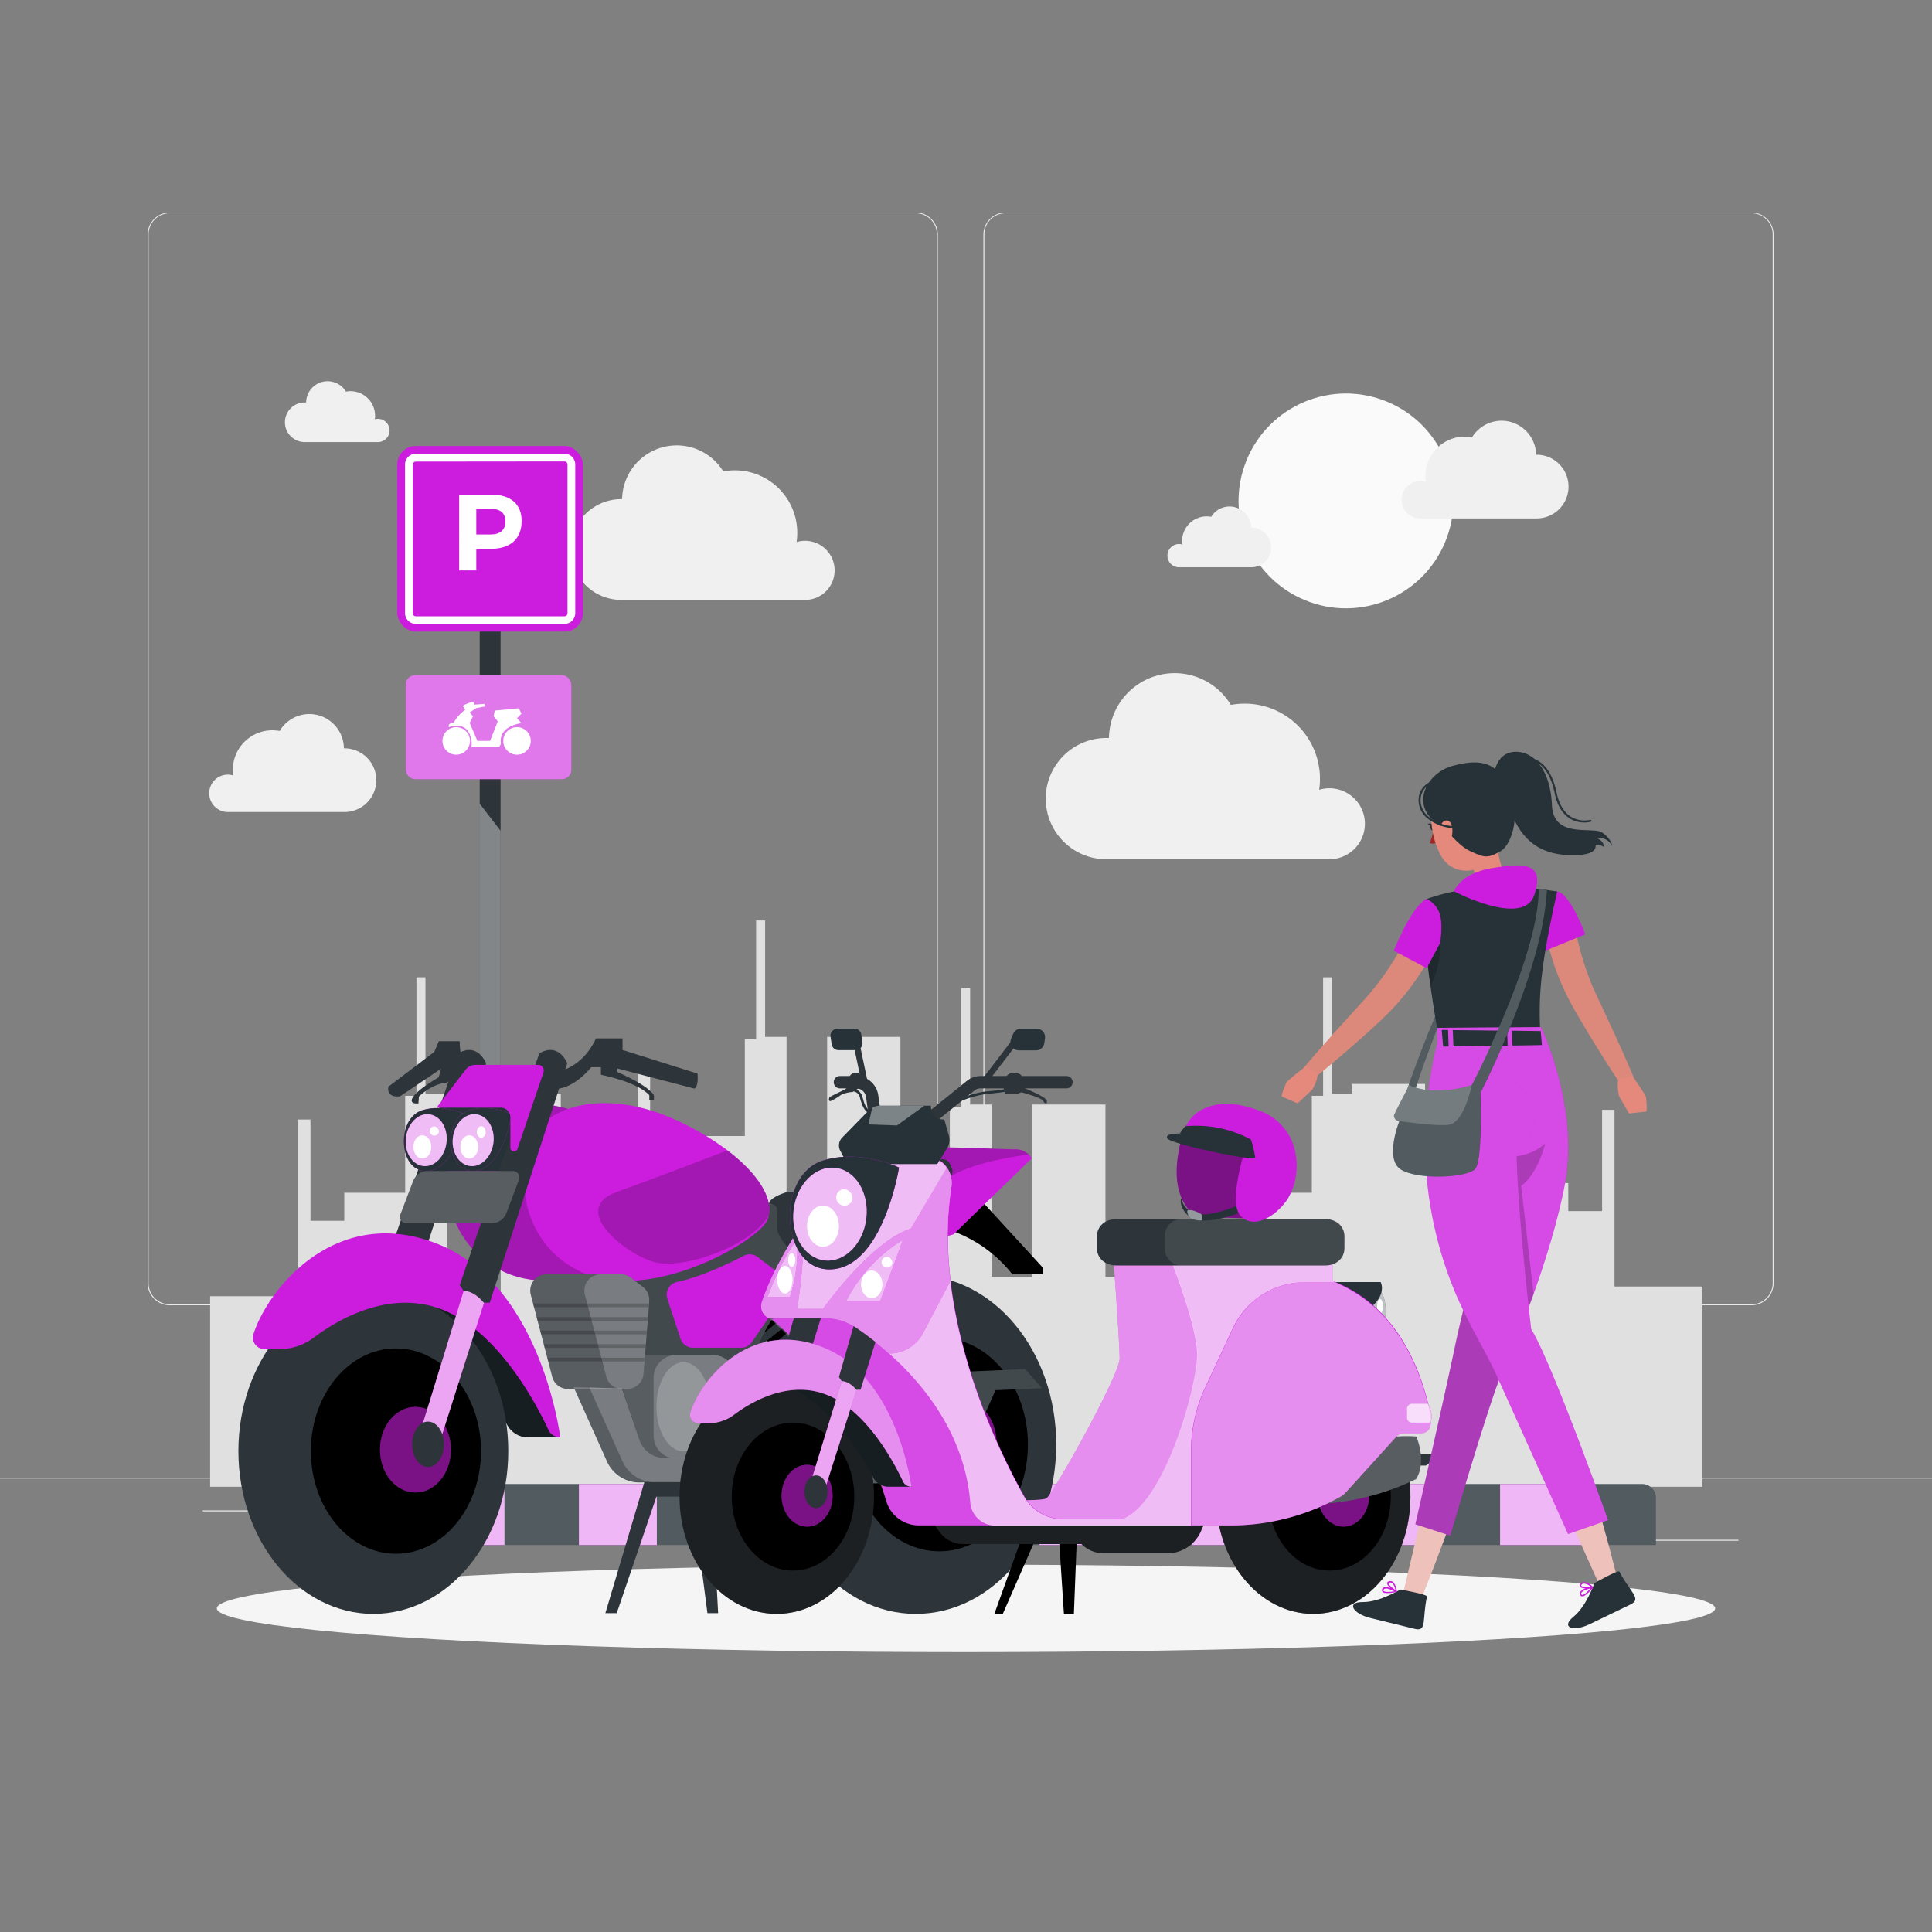 <svg xmlns="http://www.w3.org/2000/svg" viewBox="0 0 500 500"><rect x="0" y="0" width="500" height="500" fill="#808080" stroke="none"/><g id="freepik--background-complete--inject-33"><rect y="382.4" width="500" height="0.25" style="fill:#ebebeb"></rect><rect x="416.78" y="398.49" width="33.12" height="0.25" style="fill:#ebebeb"></rect><rect x="322.53" y="401.21" width="8.69" height="0.25" style="fill:#ebebeb"></rect><rect x="396.59" y="389.21" width="19.19" height="0.25" style="fill:#ebebeb"></rect><rect x="52.46" y="390.89" width="43.19" height="0.25" style="fill:#ebebeb"></rect><rect x="104.56" y="390.89" width="6.33" height="0.25" style="fill:#ebebeb"></rect><rect x="131.47" y="395.11" width="93.68" height="0.25" style="fill:#ebebeb"></rect><path d="M237,337.8H43.91a5.71,5.71,0,0,1-5.7-5.71V60.66A5.71,5.71,0,0,1,43.91,55H237a5.71,5.71,0,0,1,5.71,5.71V332.09A5.71,5.71,0,0,1,237,337.8ZM43.91,55.2a5.46,5.46,0,0,0-5.45,5.46V332.09a5.46,5.46,0,0,0,5.45,5.46H237a5.47,5.47,0,0,0,5.46-5.46V60.66A5.47,5.47,0,0,0,237,55.2Z" style="fill:#ebebeb"></path><path d="M453.31,337.8H260.21a5.72,5.72,0,0,1-5.71-5.71V60.66A5.72,5.72,0,0,1,260.21,55h193.1A5.71,5.71,0,0,1,459,60.66V332.09A5.71,5.71,0,0,1,453.31,337.8ZM260.21,55.2a5.47,5.47,0,0,0-5.46,5.46V332.09a5.47,5.47,0,0,0,5.46,5.46h193.1a5.47,5.47,0,0,0,5.46-5.46V60.66a5.47,5.47,0,0,0-5.46-5.46Z" style="fill:#ebebeb"></path><polygon points="54.38 384.77 54.38 335.46 77.14 335.46 77.14 289.73 80.35 289.73 80.35 315.94 89.1 315.94 89.1 308.69 104.86 308.69 104.86 283.59 107.78 283.59 107.78 252.92 110.11 252.92 110.11 283.04 115.66 283.04 115.66 327.65 126.16 327.65 126.16 283.04 145.13 283.04 145.13 320.77 165.04 320.77 165.04 275.04 168.25 275.04 168.25 301.25 177 301.25 177 294 192.76 294 192.76 268.9 195.68 268.9 195.68 238.22 198.01 238.22 198.01 268.34 203.56 268.34 203.56 312.96 214.06 312.96 214.06 268.34 233.03 268.34 233.03 311.5 245.82 311.5 245.82 286.4 248.74 286.4 248.74 255.73 251.07 255.73 251.07 285.85 256.62 285.85 256.62 330.46 267.12 330.46 267.12 285.85 286.09 285.85 286.09 330.46 295.42 330.46 295.42 335.46 311.78 335.46 311.78 289.73 314.99 289.73 314.99 315.94 323.75 315.94 323.75 308.69 339.5 308.69 339.5 283.59 342.42 283.59 342.42 252.92 344.75 252.92 344.75 283.04 349.84 283.04 349.84 280.52 368.81 280.52 368.81 283.04 379.31 283.04 379.31 280.52 384.86 280.52 384.86 250.41 387.19 250.41 387.19 281.08 390.11 281.08 390.11 306.18 405.87 306.18 405.87 313.43 414.62 313.43 414.62 287.22 417.83 287.22 417.83 332.95 440.59 332.95 440.59 384.77 54.38 384.77" style="fill:#e0e0e0"></polygon><circle cx="348.33" cy="129.64" r="27.79" transform="translate(95.26 401.84) rotate(-67.5)" style="fill:#fafafa"></circle><path d="M362.74,129.33A4.84,4.84,0,0,1,369,124.7,10.21,10.21,0,0,1,379.08,113a10.71,10.71,0,0,1,1.89.17,8.94,8.94,0,0,1,16.57,4.52h.15a8.24,8.24,0,1,1,0,16.48H367.44A4.82,4.82,0,0,1,362.74,129.33Z" style="fill:#f0f0f0"></path><path d="M54.15,205.31a4.8,4.8,0,0,1,6.21-4.62,10.46,10.46,0,0,1-.1-1.49A10.23,10.23,0,0,1,70.49,189a10.6,10.6,0,0,1,1.88.18A8.94,8.94,0,0,1,89,193.67h.15a8.24,8.24,0,1,1,0,16.48H58.84A4.84,4.84,0,0,1,54.15,205.31Z" style="fill:#f0f0f0"></path><path d="M216,147.6a7.65,7.65,0,0,0-9.84-7.32,16.56,16.56,0,0,0,.17-2.35A16.16,16.16,0,0,0,187.18,122,14.14,14.14,0,0,0,161,129.18h-.24a13,13,0,1,0,0,26.07h47.87A7.63,7.63,0,0,0,216,147.6Z" style="fill:#f0f0f0"></path><path d="M353.24,213.21a9.19,9.19,0,0,0-11.84-8.81,18.82,18.82,0,0,0,.21-2.82,19.48,19.48,0,0,0-19.48-19.48,20.11,20.11,0,0,0-3.58.33A17,17,0,0,0,287,191h-.28a15.69,15.69,0,1,0,0,31.37h57.6A9.19,9.19,0,0,0,353.24,213.21Z" style="fill:#f0f0f0"></path><path d="M302.13,143.8a3,3,0,0,1,3.87-2.88,7,7,0,0,1-.07-.92,6.36,6.36,0,0,1,6.36-6.36,6.45,6.45,0,0,1,1.17.11,5.56,5.56,0,0,1,10.31,2.81h.09a5.12,5.12,0,1,1,0,10.24H305.05A3,3,0,0,1,302.13,143.8Z" style="fill:#f0f0f0"></path><path d="M100.82,111.4A3,3,0,0,0,97,108.52a7,7,0,0,0,.07-.92,6.36,6.36,0,0,0-6.36-6.36,6.56,6.56,0,0,0-1.18.11,5.55,5.55,0,0,0-10.3,2.81H79.1a5.13,5.13,0,1,0,0,10.25H97.9A3,3,0,0,0,100.82,111.4Z" style="fill:#f0f0f0"></path></g><g id="freepik--Shadow--inject-33"><ellipse id="freepik--path--inject-33" cx="250" cy="416.24" rx="193.89" ry="11.32" style="fill:#f5f5f5"></ellipse></g><g id="freepik--Sign--inject-33"><rect x="124.15" y="125.99" width="5.4" height="266.91" style="fill:#2e353a"></rect><rect x="102.82" y="115.42" width="48.04" height="48.04" rx="4.78" style="fill:#CC1DDE"></rect><path d="M146.08,161.46H107.61a2.78,2.78,0,0,1-2.78-2.78V120.2a2.78,2.78,0,0,1,2.78-2.78h38.47a2.79,2.79,0,0,1,2.79,2.78v38.48A2.79,2.79,0,0,1,146.08,161.46Zm-38.47-42a.78.78,0,0,0-.78.78v38.48a.78.78,0,0,0,.78.78h38.47a.79.79,0,0,0,.79-.78V120.2a.79.79,0,0,0-.79-.78Z" style="fill:#fff"></path><path d="M127.15,128c5,0,7.85,2.47,7.85,6.81,0,4.57-2.86,7.21-7.85,7.21h-3.89v5.6h-4.43V128Zm-3.89,10.32h3.67c2.47,0,3.87-1.13,3.87-3.37s-1.4-3.28-3.87-3.28h-3.67Z" style="fill:#fff"></path><polygon points="129.54 392.91 124.15 392.91 124.15 208 129.54 215 129.54 392.91" style="fill:#fff;isolation:isolate;opacity:0.4"></polygon><rect x="104.99" y="174.74" width="42.87" height="26.91" rx="2.43" style="fill:#CC1DDE"></rect><rect x="104.99" y="174.74" width="42.87" height="26.91" rx="2.43" style="fill:#fff;isolation:isolate;opacity:0.4"></rect><path d="M121.63,191.75a3.56,3.56,0,1,1-3.55-3.56A3.56,3.56,0,0,1,121.63,191.75Zm12.17-3.56a3.56,3.56,0,1,0,3.56,3.56A3.56,3.56,0,0,0,133.8,188.19Zm-17.64,0s3-1.12,4.65.66A5.61,5.61,0,0,1,122,193.3h7.22l.4-.79c-.7-4.75,5.34-5.35,5.34-5.35l-1.16-1.28,1.16-1.19-.7-1.38-6.23.59-.29,1.48,1.08,1.3-2,5.07h-3.27l-2-4.68.86-1.69-.86-1,1.75-1.13,2.08-.4v-.69l-2.57.2s0-.79-.69-.69a12.37,12.37,0,0,0-2.38,1l.7,1a9.7,9.7,0,0,0-3.07,3.47C115.77,187.07,116.16,188.19,116.16,188.19Z" style="fill:#fff"></path></g><g id="freepik--Street--inject-33"><path d="M428.54,387.84v12H90.23v-12a3.57,3.57,0,0,1,3.54-3.77H425A3.57,3.57,0,0,1,428.54,387.84Z" style="fill:#263238"></path><rect x="109.51" y="384.07" width="21.04" height="15.78" style="fill:#CC1DDE"></rect><rect x="149.83" y="384.07" width="20.16" height="15.78" style="fill:#CC1DDE"></rect><rect x="189.27" y="384.07" width="21.03" height="15.78" style="fill:#CC1DDE"></rect><rect x="229.59" y="384.07" width="20.16" height="15.78" style="fill:#CC1DDE"></rect><rect x="269.03" y="384.07" width="20.16" height="15.78" style="fill:#CC1DDE"></rect><rect x="308.47" y="384.07" width="21.03" height="15.78" style="fill:#CC1DDE"></rect><rect x="348.78" y="384.07" width="20.16" height="15.78" style="fill:#CC1DDE"></rect><rect x="388.22" y="384.07" width="21.03" height="15.78" style="fill:#CC1DDE"></rect><rect x="109.51" y="384.07" width="21.04" height="15.78" style="fill:#fff;opacity:0.6"></rect><rect x="149.83" y="384.07" width="20.16" height="15.78" style="fill:#fff;opacity:0.6"></rect><rect x="189.27" y="384.07" width="21.03" height="15.78" style="fill:#fff;opacity:0.6"></rect><rect x="229.59" y="384.07" width="20.16" height="15.78" style="fill:#fff;opacity:0.6"></rect><rect x="269.03" y="384.07" width="20.16" height="15.78" style="fill:#fff;opacity:0.6"></rect><rect x="308.47" y="384.07" width="21.03" height="15.78" style="fill:#fff;opacity:0.6"></rect><rect x="348.78" y="384.07" width="20.16" height="15.78" style="fill:#fff;opacity:0.6"></rect><rect x="388.22" y="384.07" width="21.03" height="15.78" style="fill:#fff;opacity:0.6"></rect><path d="M428.54,387.84v12H90.23v-12a3.57,3.57,0,0,1,3.54-3.77H425A3.57,3.57,0,0,1,428.54,387.84Z" style="fill:#fff;isolation:isolate;opacity:0.2"></path></g><g id="freepik--vehicle-1--inject-33"><ellipse cx="237.03" cy="373.84" rx="36.32" ry="43.83" style="fill:#2e353a"></ellipse><ellipse cx="243.11" cy="373.84" rx="22.91" ry="27.64"></ellipse><ellipse cx="248.37" cy="373.48" rx="9.54" ry="11.51" style="fill:#CC1DDE"></ellipse><ellipse cx="248.37" cy="373.48" rx="9.54" ry="11.51" style="isolation:isolate;opacity:0.4"></ellipse><polygon points="199.37 331.5 209.39 361.96 204.38 364.12 195.34 337.33 199.37 331.5"></polygon><path d="M203.58,338.07l-7.15,5.75a1,1,0,0,1-1.44-.16h0a1,1,0,0,1,.16-1.44l7.15-5.75a1,1,0,0,1,1.44.16h0A1,1,0,0,1,203.58,338.07Z" style="fill:#2e353a"></path><path d="M204.84,341.87l-7.14,5.74a1,1,0,0,1-1.44-.15h0a1,1,0,0,1,.15-1.44l7.15-5.75a1,1,0,0,1,1.44.16h0A1,1,0,0,1,204.84,341.87Z" style="fill:#2e353a"></path><path d="M206.11,345.66,199,351.41a1,1,0,0,1-1.44-.16h0a1,1,0,0,1,.15-1.44l7.15-5.74a1,1,0,0,1,1.44.15h0A1,1,0,0,1,206.11,345.66Z" style="fill:#2e353a"></path><path d="M207.37,349.46l-7.15,5.75a1,1,0,0,1-1.44-.16h0a1,1,0,0,1,.15-1.44l7.15-5.75a1,1,0,0,1,1.44.16h0A1,1,0,0,1,207.37,349.46Z" style="fill:#2e353a"></path><path d="M208.63,353.26,201.48,359a1,1,0,0,1-1.44-.15h0a1,1,0,0,1,.15-1.44l7.15-5.75a1,1,0,0,1,1.44.16h0A1,1,0,0,1,208.63,353.26Z" style="fill:#2e353a"></path><path d="M209.89,357.06l-7.15,5.74a1,1,0,0,1-1.44-.16h0a1,1,0,0,1,.16-1.44l7.14-5.74a1,1,0,0,1,1.44.15h0A1,1,0,0,1,209.89,357.06Z" style="fill:#2e353a"></path><polygon points="189.94 357.51 265.3 354.33 269.67 359.27 257.62 359.78 250.93 374.96 184.28 377.78 189.94 357.51" style="fill:#2e353a"></polygon><polygon points="199.93 357.09 265.3 354.33 269.67 359.27 257.62 359.78 250.93 374.96 194.28 377.36 199.93 357.09" style="fill:#fff;isolation:isolate;opacity:0.1"></polygon><polygon points="168.04 379.28 156.67 417.48 159.61 417.48 169.89 387.32 179.16 387.32 183.08 417.48 185.85 417.48 183.82 378.97 168.04 379.28" style="fill:#2e353a"></polygon><path d="M110,319.13l-5.72,18L91.38,377.72l-4.89-3L99,334.07l5.77-18.78C106.3,316.35,108.07,317.63,110,319.13Z" style="fill:#CC1DDE"></path><path d="M110,319.13l-5.72,18L91.38,377.72l-4.89-3L99,334.07l5.77-18.78C106.3,316.35,108.07,317.63,110,319.13Z" style="fill:#fff;isolation:isolate;opacity:0.6"></path><path d="M125.82,275.15l-20.09,62h-1.52c-2.81-3.34-5.24-3.08-5.24-3.08l-1-1.48,20.6-60C118.65,272.67,123,269.36,125.82,275.15Z" style="fill:#2e353a"></path><path d="M93.88,373.78c0,3.25-1.84,5.88-4.11,5.88s-4.12-2.63-4.12-5.88,1.85-5.87,4.12-5.87S93.88,370.54,93.88,373.78Z" style="fill:#2e353a"></path><path d="M251.92,308.49l18,19.62v1.69H262a34.52,34.52,0,0,0-26.11-13.22Z"></path><path d="M156.67,324l12.43,47.64,13.19,12.31h0a1.54,1.54,0,0,0,1.53,1.53h9a1.54,1.54,0,0,0,1.54-1.53V359a31,31,0,0,1,7.7-20.43h0a31.16,31.16,0,0,1,10.36-7.7l38.11-17.43-2.77-4.94-63.89,4.15Z" style="fill:#2e353a"></path><path d="M156.67,324l12.43,47.64,13.19,12.31h0a1.54,1.54,0,0,0,1.53,1.53h9a1.54,1.54,0,0,0,1.54-1.53V359a31,31,0,0,1,7.7-20.43h0a31.16,31.16,0,0,1,10.36-7.7l38.11-17.43-2.77-4.94-63.89,4.15Z" style="fill:#fff;isolation:isolate;opacity:0.1"></path><rect x="155.05" y="350.68" width="35.27" height="26.8" rx="5.85" style="fill:#2e353a"></rect><path d="M190.33,356.54v15.09a5.86,5.86,0,0,1-5.86,5.85H160.9a5.85,5.85,0,0,1-5.85-5.85V356.54a5.85,5.85,0,0,1,5.85-5.85h23.57A5.86,5.86,0,0,1,190.33,356.54Z" style="fill:#fff;isolation:isolate;opacity:0.2"></path><path d="M190.33,356.54v15.09a5.86,5.86,0,0,1-5.86,5.85H175a5.85,5.85,0,0,1-5.85-5.85V356.54a5.85,5.85,0,0,1,5.85-5.85h9.52A5.86,5.86,0,0,1,190.33,356.54Z" style="fill:#fff;isolation:isolate;opacity:0.2"></path><path d="M120.75,290.71c4.72-4.74,18-8.88,36,0s25.32,20.11,21.36,25.87-30.26,20.61-47.67,12.59S112.63,298.84,120.75,290.71Z" style="fill:#CC1DDE"></path><path d="M120.75,290.71c4.72-4.74,18-8.88,36,0s25.32,20.11,21.36,25.87-30.26,20.61-47.67,12.59S112.63,298.84,120.75,290.71Z" style="isolation:isolate;opacity:0.2"></path><path d="M199,314.36a5.73,5.73,0,0,1-.92,2.22c-4,5.75-30.26,20.61-47.67,12.59s-17.81-30.34-9.69-38.47c4.72-4.72,18-8.87,36,0a71.16,71.16,0,0,1,11.53,7C196.25,303.76,199.89,310,199,314.36Z" style="fill:#CC1DDE"></path><path d="M110.3,303.06h22.63a4,4,0,0,0,4-4v-8.27c0-2.22-1.34-6.17-3.56-6.17l-19.87,2.15Z" style="fill:#263238"></path><path d="M145,372h-8.27a6.19,6.19,0,0,1-5.47-3.26c-4.33-8.12-16.93-28.91-34.64-34-22.13-6.39,12-10.23,24.33-1.4S145,372,145,372Z" style="fill:#263238"></path><path d="M145,372h-8.27a6.19,6.19,0,0,1-5.47-3.26c-4.33-8.12-16.93-28.91-34.64-34-22.13-6.39,12-10.23,24.33-1.4S145,372,145,372Z" style="isolation:isolate;opacity:0.4"></path><ellipse cx="96.62" cy="375.54" rx="34.92" ry="42.13" style="fill:#2e353a"></ellipse><ellipse cx="102.47" cy="375.54" rx="22.02" ry="26.57"></ellipse><ellipse cx="107.52" cy="375.18" rx="9.17" ry="11.07" style="fill:#CC1DDE"></ellipse><ellipse cx="107.52" cy="375.18" rx="9.17" ry="11.07" style="isolation:isolate;opacity:0.4"></ellipse><path d="M68.41,349.16h3.88a14.84,14.84,0,0,0,8.93-3c6-4.51,18.77-12.08,32-7.69,15.33,5.08,25.74,25.19,28.71,31.56A3.36,3.36,0,0,0,145,372h0s-4.82-39.38-31.77-50.08c-26.14-10.38-43.84,11.46-47.65,23.39A3,3,0,0,0,68.41,349.16Z" style="fill:#CC1DDE"></path><path d="M131,319.13l-5.73,18-12.89,40.57-4.89-3L120,334.07l5.77-18.78C127.3,316.35,129.07,317.63,131,319.13Z" style="fill:#CC1DDE"></path><path d="M131,319.13l-5.73,18-12.89,40.57-4.89-3L120,334.07l5.77-18.78C127.3,316.35,129.07,317.63,131,319.13Z" style="fill:#fff;isolation:isolate;opacity:0.6"></path><path d="M146.82,275.15l-20.08,62h-1.52c-2.82-3.34-5.25-3.08-5.25-3.08l-1-1.48,20.6-60C139.66,272.67,144,269.36,146.82,275.15Z" style="fill:#2e353a"></path><path d="M114.89,373.78c0,3.25-1.85,5.88-4.12,5.88s-4.11-2.63-4.11-5.88,1.84-5.87,4.11-5.87S114.89,370.54,114.89,373.78Z" style="fill:#2e353a"></path><path d="M120.29,288.35S118,303,110.3,303.06c-7.18.1-7.85-13.62-1-15.73C114.84,285.63,120.29,288.35,120.29,288.35Z" style="fill:#CC1DDE"></path><path d="M120.29,288.35S118,303,110.3,303.06c-7.18.1-7.85-13.62-1-15.73C114.84,285.63,120.29,288.35,120.29,288.35Z" style="fill:#263238"></path><path d="M105,295.07c-.17,3.71,2.07,6.72,5,6.72s5.43-3,5.6-6.72-2.06-6.72-5-6.72S105.17,291.36,105,295.07Z" style="fill:#CC1DDE"></path><path d="M105,295.07c-.17,3.71,2.07,6.72,5,6.72s5.43-3,5.6-6.72-2.06-6.72-5-6.72S105.17,291.36,105,295.07Z" style="fill:#fff;isolation:isolate;opacity:0.7"></path><path d="M111.61,296.82c0,1.64-1,3-2.31,3s-2.31-1.33-2.31-3,1-3,2.31-3S111.61,295.18,111.61,296.82Z" style="fill:#fff"></path><path d="M113.56,293a1.19,1.19,0,1,1-1.16-1.49A1.35,1.35,0,0,1,113.56,293Z" style="fill:#fff"></path><path d="M132.43,288.35s-2.32,14.61-10,14.71c-7.19.1-7.86-13.62-1-15.73C127,285.63,132.43,288.35,132.43,288.35Z" style="fill:#CC1DDE"></path><path d="M132.43,288.35s-2.32,14.61-10,14.71c-7.19.1-7.86-13.62-1-15.73C127,285.63,132.43,288.35,132.43,288.35Z" style="fill:#263238"></path><ellipse cx="122.45" cy="295.07" rx="6.74" ry="5.29" transform="translate(-185.13 381.4) rotate(-83.14)" style="fill:#CC1DDE"></ellipse><ellipse cx="122.45" cy="295.07" rx="6.74" ry="5.29" transform="translate(-185.13 381.4) rotate(-83.14)" style="fill:#fff;isolation:isolate;opacity:0.7"></ellipse><path d="M123.75,296.82c0,1.64-1,3-2.31,3s-2.3-1.33-2.3-3,1-3,2.3-3S123.75,295.18,123.75,296.82Z" style="fill:#fff"></path><ellipse cx="124.55" cy="292.96" rx="1.15" ry="1.49" style="fill:#fff"></ellipse><path d="M133,298h0a1,1,0,0,0,.92-.66l6.73-19.8a1.48,1.48,0,0,0-1.4-1.95H123a3.11,3.11,0,0,0-2.48,1.22l-7.55,9.85h16.6a2.52,2.52,0,0,1,2.52,2.52V297A1,1,0,0,0,133,298Z" style="fill:#CC1DDE"></path><path d="M127.38,316.58h-22a1.7,1.7,0,0,1-1.67-2.49l3.25-8.54a4.12,4.12,0,0,1,3.57-2.49h22a1.7,1.7,0,0,1,1.68,2.49L131,314.09A4.15,4.15,0,0,1,127.38,316.58Z" style="fill:#2e353a"></path><path d="M127.38,316.58h-22a1.7,1.7,0,0,1-1.67-2.49l3.25-8.54a4.12,4.12,0,0,1,3.57-2.49h22a1.7,1.7,0,0,1,1.68,2.49L131,314.09A4.15,4.15,0,0,1,127.38,316.58Z" style="fill:#fff;isolation:isolate;opacity:0.2"></path><ellipse cx="176.88" cy="364.08" rx="6.99" ry="11.54" style="fill:#fff;isolation:isolate;opacity:0.2"></ellipse><path d="M172.72,336.14l3.39,10.32a3.41,3.41,0,0,0,3.23,2.33h12.44a3.38,3.38,0,0,0,2.8-1.47l8.62-12.49a3.4,3.4,0,0,0-.73-4.63l-6.38-4.88a3.39,3.39,0,0,0-3.63-.31c-3.48,1.8-11.06,5.49-17.18,6.74A3.39,3.39,0,0,0,172.72,336.14Z" style="fill:#CC1DDE"></path><path d="M148.47,359l8.62,19.2a9.21,9.21,0,0,0,8.65,5.44c7.17-.19,18.13.18,18.13.18a11.11,11.11,0,0,0,2-6.46H172.07a6.91,6.91,0,0,1-6.54-4.67L161,359.33Z" style="fill:#2e353a"></path><path d="M168,336.77l0,.56-.08,1-.21,2.53-.07,1-.21,2.53-.08,1-.2,2.53-.08,1-.2,2.55-.08,1-.25,3.11a4.22,4.22,0,0,1-4.21,3.88H147a4.21,4.21,0,0,1-4.08-3.14l-1-3.85-.26-1-.67-2.55-.25-1-.67-2.53-.26-1-.67-2.53-.25-1-.67-2.53-.26-1-.59-2.25a4.25,4.25,0,0,1,1.84-4.65,4.25,4.25,0,0,1,2.24-.63h19.21a4.18,4.18,0,0,1,2.55.85l3.19,2.42A4.19,4.19,0,0,1,168,336.77Z" style="fill:#2e353a"></path><path d="M168,336.77l0,.56-.08,1-.21,2.53-.07,1-.21,2.53-.08,1-.2,2.53-.08,1-.2,2.55-.08,1-.25,3.11a4.22,4.22,0,0,1-4.21,3.88H147a4.21,4.21,0,0,1-4.08-3.14l-1-3.85-.26-1-.67-2.55-.25-1-.67-2.53-.26-1-.67-2.53-.25-1-.67-2.53-.26-1-.59-2.25a4.25,4.25,0,0,1,1.84-4.65,4.25,4.25,0,0,1,2.24-.63h19.21a4.18,4.18,0,0,1,2.55.85l3.19,2.42A4.19,4.19,0,0,1,168,336.77Z" style="fill:#fff;isolation:isolate;opacity:0.2"></path><path d="M168,336.77l0,.56-.08,1-.21,2.53-.07,1-.21,2.53-.08,1-.2,2.53-.08,1-.2,2.55-.08,1-.25,3.11a4.22,4.22,0,0,1-4.21,3.88H161a4.21,4.21,0,0,1-4.08-3.14l-1-3.85-.26-1-.67-2.55-.25-1-.67-2.53-.26-1-.67-2.53-.25-1-.67-2.53-.26-1-.59-2.25a4.25,4.25,0,0,1,1.84-4.65,4.25,4.25,0,0,1,2.24-.63h5.21a4.18,4.18,0,0,1,2.55.85l3.19,2.42A4.19,4.19,0,0,1,168,336.77Z" style="fill:#fff;isolation:isolate;opacity:0.2"></path><polygon points="167.98 337.33 167.9 338.31 138.18 338.31 137.92 337.33 167.98 337.33" style="isolation:isolate;opacity:0.2"></polygon><polygon points="167.69 340.85 167.62 341.81 139.1 341.81 138.85 340.85 167.69 340.85" style="isolation:isolate;opacity:0.2"></polygon><polygon points="167.41 344.36 167.33 345.32 140.03 345.32 139.77 344.36 167.41 344.36" style="isolation:isolate;opacity:0.2"></polygon><polygon points="167.13 347.87 167.05 348.83 140.95 348.83 140.7 347.87 167.13 347.87" style="isolation:isolate;opacity:0.2"></polygon><polygon points="166.85 351.38 166.77 352.35 141.88 352.35 141.62 351.38 166.85 351.38" style="isolation:isolate;opacity:0.2"></polygon><path d="M185.85,377.33a11.24,11.24,0,0,1-1.9,6.34.68.68,0,0,1-.08.11s-5.44-.18-11.16-.22h-4.09c-1,0-2,0-2.89,0a9.18,9.18,0,0,1-8.64-5.43L148.46,359l4,.11,8.46.25,4.56,13.33a6.92,6.92,0,0,0,6.53,4.67Z" style="fill:#fff;isolation:isolate;opacity:0.2"></path><path d="M185.85,377.33a11.24,11.24,0,0,1-1.9,6.34c-3-.07-7.36-.15-11.24-.11h-.78l-2.2,0a10.22,10.22,0,0,1-1.11,0,9.23,9.23,0,0,1-7.53-5.4l-8.58-19.08,8.46.25,4.56,13.33a6.92,6.92,0,0,0,6.53,4.67Z" style="fill:#fff;isolation:isolate;opacity:0.2"></path><path d="M199,311.66l.71,0a1.42,1.42,0,0,1,1.39,1.44c0,1.38,0,3.45,0,4.66,0,2.68,4.93,7.74,5.91,8s47.08-14.28,47.08-14.28.79-9.93-3.56-11.93-28.4.13-30.46,2.2-9,6.7-16.27,6.7C203.8,308.49,199,309.77,199,311.66Z" style="fill:#2e353a"></path><path d="M267,299.8l-20.22,19.64-24,7.14-.73-5.07,23.63-16.74a2,2,0,0,0,.67-2.39l-.45-1.05a2.19,2.19,0,0,0-2-1.34H225.65s3.91-1.35,7.27-2.55,26.31,0,29.67,0a5.05,5.05,0,0,1,3.64,1.34A3.67,3.67,0,0,1,267,299.8Z" style="fill:#CC1DDE"></path><path d="M141.62,277.83s8.3.2,12.62-9.1h6.87v3l19.4,6.11s.39,3.24-.79,3.89l-21.17-5.54H153s-4.15,5.35-9,5.6S141.62,277.83,141.62,277.83Z" style="fill:#2e353a"></path><path d="M155.52,273.67v4.49s9.21,1.71,12.52,5.27v1.19h1.19v-1.19s-.95-2.28-9.62-6.06v-3.7Z" style="fill:#2e353a"></path><path d="M120.48,276.79a19,19,0,0,1-1.52-7.34h-5.4l-1.16,2.77-11.87,9s-.82,2.9,3,2.51l10.56-7.11-.55,2.18s-5.11,2.89-6.57,5,1.32,1.76,1.32,1.76l.13-1.79s3.53-3.45,7.17-3.51Z" style="fill:#2e353a"></path><path d="M199,314.36c-3.84,7.65-22,14.48-29.8,12.22s-21.76-13.75-9.62-18.08c9.7-3.49,23.51-8.8,28.67-10.78C196.25,303.76,199.89,310,199,314.36Z" style="isolation:isolate;opacity:0.2"></path><path d="M246.31,302.38l-.45-1.05a2.19,2.19,0,0,0-2-1.34H225.65s3.91-1.35,7.27-2.55,26.31,0,29.67,0a5.05,5.05,0,0,1,3.64,1.34s-14.6,1.74-20.59,6A2,2,0,0,0,246.31,302.38Z" style="isolation:isolate;opacity:0.2"></path><path d="M194.36,377.06l18.39-1.58s10.38-3.68,12.9-3.7,27.25-1.12,27.25-1.12,3.57,2.4,4.36,4.82-3.15,7.51-3.15,7.51-39.29,1.29-40.92,1.26a10.2,10.2,0,0,1-3.8-1.26l-15-1.05Z" style="fill:#2e353a"></path><path d="M194.36,377.06l18.39-1.58s10.38-3.68,12.9-3.7,27.25-1.12,27.25-1.12,3.57,2.4,4.36,4.82-3.15,7.51-3.15,7.51-39.29,1.29-40.92,1.26a10.2,10.2,0,0,1-3.8-1.26l-15-1.05Z" style="fill:#fff;isolation:isolate;opacity:0.2"></path></g><g id="freepik--vehicle-2--inject-33"><polygon points="257.34 417.67 264.63 397.39 278.71 397.39 277.92 417.67 275.34 417.67 274.16 399.56 267.45 399.56 259.52 417.67 257.34 417.67"></polygon><path d="M314.71,387.26l-3.91,9a9.52,9.52,0,0,1-8.73,5.73H285.68a8.21,8.21,0,0,1-5.8-2.4H249.26a7.48,7.48,0,0,1-6.06-3.11l-4-5.62Z" style="fill:#2e353a"></path><path d="M314.71,387.26l-3.91,9a9.52,9.52,0,0,1-8.73,5.73H285.68a8.21,8.21,0,0,1-5.8-2.4H249.26a7.48,7.48,0,0,1-6.06-3.11l-4-5.62Z" style="isolation:isolate;opacity:0.4"></path><path d="M243.22,289.1a.31.31,0,0,1-.13,0,.33.33,0,0,1-.18-.43c1.25-3.08,7.84-5.79,13-6.29a33.76,33.76,0,0,0,4.8-.63.31.31,0,0,1,.28-.05.34.34,0,0,1,.23.42c-.07.24-.13.42-5.24.93-4.93.48-11.3,3.1-12.42,5.87A.35.35,0,0,1,243.22,289.1Z" style="fill:#263238"></path><path d="M225.91,288.7a.27.27,0,0,1-.14,0c-2.21-1.07-2.62-2.52-3.19-4.52l-.07-.28c-.51-1.79-2.6-1.54-2.68-1.53a.33.33,0,0,1-.38-.29.34.34,0,0,1,.29-.38,3,3,0,0,1,3.41,2l.08.28c.53,1.9.89,3.16,2.83,4.1a.34.34,0,0,1,.16.45A.34.34,0,0,1,225.91,288.7Z" style="fill:#263238"></path><path d="M369,379.28h-1.89v-2.9h3.78A3.47,3.47,0,0,1,369,379.28Z" style="fill:#2e353a"></path><ellipse cx="339.87" cy="387.32" rx="25.15" ry="30.35" style="fill:#2e353a"></ellipse><ellipse cx="339.87" cy="387.32" rx="25.15" ry="30.35" style="isolation:isolate;opacity:0.4"></ellipse><ellipse cx="344.08" cy="387.32" rx="15.86" ry="19.14"></ellipse><path d="M347.72,379.09c3.65,0,6.61,3.57,6.61,8s-3,8-6.61,8-6.61-3.57-6.61-8S344.07,379.09,347.72,379.09Z" style="fill:#CC1DDE"></path><path d="M347.72,379.09c3.65,0,6.61,3.57,6.61,8s-3,8-6.61,8-6.61-3.57-6.61-8S344.07,379.09,347.72,379.09Z" style="isolation:isolate;opacity:0.4"></path><path d="M366.51,371.77s2.84,6.15,0,11a64.84,64.84,0,0,1-27.21,6.54C324.45,389.33,343.76,370.34,366.51,371.77Z" style="fill:#2e353a"></path><path d="M366.51,371.77s2.84,6.15,0,11a64.84,64.84,0,0,1-27.21,6.54C324.45,389.33,343.76,370.34,366.51,371.77Z" style="fill:#fff;isolation:isolate;opacity:0.2"></path><path d="M356.2,333.3s2.43.75,2.43,6.21c0,3.32-3.37,6.66-3.37,6.66S349.85,333.12,356.2,333.3Z" style="fill:#263238"></path><path d="M356.2,333.3s2.43.75,2.43,6.21c0,3.32-3.37,6.66-3.37,6.66S349.85,333.12,356.2,333.3Z" style="fill:#fff;isolation:isolate;opacity:0.7"></path><path d="M345.3,331.8h12s1.86,3.19-3,6.92S345.3,331.8,345.3,331.8Z" style="fill:#263238"></path><path d="M357.88,338.09c0,1.07-.33,1.94-.75,1.94s-.74-.87-.74-1.94.33-1.93.74-1.93S357.88,337,357.88,338.09Z" style="fill:#fff"></path><path d="M289.77,351.57c0,4.31-17.21,35-18.93,36.19s-24.18-.14-24.18-.14l1.68,6.36H310l25.61-49.75-16.94-24.44-30.88.85S289.77,347.26,289.77,351.57Z" style="fill:#CC1DDE"></path><path d="M289.77,351.57c0,4.31-17.21,35-18.93,36.19s-24.18-.14-24.18-.14l1.68,6.36H310l25.61-49.75-16.94-24.44-30.88.85S289.77,347.26,289.77,351.57Z" style="fill:#fff;isolation:isolate;opacity:0.5"></path><path d="M199.73,341.48s20.06,15.38,29.66,47a8.77,8.77,0,0,0,8.39,6.28h29.67l-34.44-56-18.17-7.56Z" style="fill:#CC1DDE"></path><path d="M197.35,339.71s22.19,17,32,48.83a8.78,8.78,0,0,0,8.38,6.24h29.69l-34.44-56-18.17-7.56Z" style="fill:#fff;isolation:isolate;opacity:0.2"></path><path d="M370.23,368.8a2.41,2.41,0,0,1-2.43,2.13h-4.36a2.83,2.83,0,0,0-2.11.94l-13.05,14.39a5.72,5.72,0,0,1-1.36,1.09,58,58,0,0,1-28.38,7.43h-61a6.49,6.49,0,0,1-6.4-6c-1.48-17.62-12.09-30.57-21-38.51a83.35,83.35,0,0,0-9-7,13.42,13.42,0,0,0-7.5-2.19h-14c-1.77,0-3-2.26-2.48-3.94,2.31-7,6.6-14.57,10.88-21.05a182.15,182.15,0,0,1,12.46-16.66h19.63a6.08,6.08,0,0,1,5,2.76,6.79,6.79,0,0,1,1.17,4.93,89.4,89.4,0,0,0-.26,24.39c2.81,23.94,13.46,45.71,19,55.62a11.51,11.51,0,0,0,9.83,6h15.26c11.15-3.2,19.77-34.42,19.77-42.57,0-8.62-8.77-29.52-8.77-29.52h43.7v10.39c.8.09.4.2.66.32,16.74,6.72,22.58,23.89,24.66,33.88A10.29,10.29,0,0,1,370.23,368.8Z" style="fill:#CC1DDE"></path><path d="M345.41,331.8c-.26-.12.14-.23-.66-.32V321.09h-43.7s8.77,20.9,8.77,29.52c0,8.15-8.62,39.36-19.77,42.56H274.79a11.5,11.5,0,0,1-9.83-6c-5.56-9.91-16.21-31.68-19-55.63a88.94,88.94,0,0,1,.26-24.38,6.84,6.84,0,0,0-1.17-4.93,6.1,6.1,0,0,0-5-2.76H220.42A182.15,182.15,0,0,0,208,316.13c-4.28,6.48-8.57,14-10.88,21.05-.55,1.68.71,3.94,2.48,3.94h14a13.37,13.37,0,0,1,7.5,2.19,83.06,83.06,0,0,1,9,7c8.93,7.94,19.55,20.9,21,38.51a6.5,6.5,0,0,0,6.4,6h50.74V375.46a38.52,38.52,0,0,1,3.63-16.32l7.22-15.46a20.51,20.51,0,0,1,18.6-11.83h6.76l.78-.05C347,332.47,347.05,332.46,345.41,331.8Z" style="fill:#fff;isolation:isolate;opacity:0.7"></path><path d="M231,293h5.59a6.47,6.47,0,0,0,4.05-1.43l11.53-9.33a2.53,2.53,0,0,1,1.61-.57H276a1.6,1.6,0,1,0,0-3.2H253.82a5.76,5.76,0,0,0-3.63,1.28l-11.53,9.33a3.25,3.25,0,0,1-2,.72H231a3.25,3.25,0,0,1-3.2-2.78l-.51-3.6a5.79,5.79,0,0,0-5.71-4.95h-4.21a1.6,1.6,0,0,0,0,3.2h4.21a2.58,2.58,0,0,1,2.54,2.2l.51,3.6A6.47,6.47,0,0,0,231,293Z" style="fill:#2e353a"></path><path d="M245.05,297.27l-2.5,4H219.29l-1.82-3.44a2.91,2.91,0,0,1,.49-3.43l6.91-7.07a3.84,3.84,0,0,1,.88-.68,3.48,3.48,0,0,1,.52-.24,3.84,3.84,0,0,1,1.38-.26h13.26s-.07,3.79,3.47,3.55l1.16,4.1A4.31,4.31,0,0,1,245.05,297.27Z" style="fill:#263238"></path><path d="M232.15,291.26l-7.41-.26,1-4.33a3.48,3.48,0,0,1,.52-.24,3.84,3.84,0,0,1,1.38-.26h11.56Z" style="fill:#fff;isolation:isolate;opacity:0.4"></path><path d="M283.88,320v3c0,2.73,2.24,4.5,5,4.5H343c2.74,0,4.94-1.77,4.94-4.5v-3c0-2.73-2.2-4.5-4.94-4.5H288.85C286.12,315.49,283.88,317.26,283.88,320Z" style="fill:#2e353a"></path><path d="M301.5,320v3a4.3,4.3,0,0,0,4.61,4.5H343c2.74,0,4.94-1.77,4.94-4.5v-3c0-2.73-2.2-4.5-4.94-4.5h-36.9A4.3,4.3,0,0,0,301.5,320Z" style="fill:#fff;isolation:isolate;opacity:0.1"></path><rect x="252.24" y="272.98" width="14.28" height="1.6" transform="translate(-115.66 313.51) rotate(-52.59)" style="fill:#2e353a"></rect><path d="M268.3,266.23h-4.08a2.16,2.16,0,0,0-2,1.32l-.55,1.27a2.17,2.17,0,0,0,2,3h4.45a2.16,2.16,0,0,0,2.14-1.86l.19-1.27A2.18,2.18,0,0,0,268.3,266.23Z" style="fill:#263238"></path><rect x="221.81" y="269.46" width="1.6" height="10.37" transform="translate(-51.81 51.75) rotate(-11.89)" style="fill:#2e353a"></rect><path d="M216.75,266.23h4.4a1.8,1.8,0,0,1,1.77,1.54l.29,2a1.79,1.79,0,0,1-1.77,2H217a1.79,1.79,0,0,1-1.77-1.53l-.29-2A1.8,1.8,0,0,1,216.75,266.23Z" style="fill:#263238"></path><path d="M245.6,312a89.15,89.15,0,0,0-.16,14.24c.12,1.8.29,3.57.5,5.34L238.89,345a9.86,9.86,0,0,1-8.75,5.3h0l-.09,0a13.41,13.41,0,0,0-1.07-1,81.9,81.9,0,0,0-7.68-5.84,13.79,13.79,0,0,0-7.71-2.33h-14c-1.77,0-3-2.26-2.48-3.94,2.31-7,6.6-14.57,10.88-21.05a126,126,0,0,1-1.71,22.59H213s12.3-17.43,22.76-20.79l9.28-15.7a6.79,6.79,0,0,1,1.17,4.93C246,308.76,245.75,310.36,245.6,312Z" style="fill:#CC1DDE;isolation:isolate"></path><path d="M245.6,312a89.15,89.15,0,0,0-.16,14.24c.12,1.8.29,3.57.5,5.34L238.89,345a9.86,9.86,0,0,1-8.75,5.3h0l-.09,0a13.41,13.41,0,0,0-1.07-1,81.9,81.9,0,0,0-7.68-5.84,13.79,13.79,0,0,0-7.71-2.33h-14c-1.77,0-3-2.26-2.48-3.94,2.31-7,6.6-14.57,10.88-21.05a126,126,0,0,1-1.71,22.59H213s12.3-17.43,22.76-20.79l9.28-15.7a6.79,6.79,0,0,1,1.17,4.93C246,308.76,245.75,310.36,245.6,312Z" style="fill:#fff;isolation:isolate;opacity:0.5"></path><path d="M206.25,320.94a38.64,38.64,0,0,1-1.82,14.72h-5.78S202.4,325.45,206.25,320.94Z" style="fill:#CC1DDE"></path><path d="M206.25,320.94a38.64,38.64,0,0,1-1.82,14.72h-5.78S202.4,325.45,206.25,320.94Z" style="fill:#fff;isolation:isolate;opacity:0.7"></path><path d="M233.59,320.94c.19-.11-5.81,15.79-5.81,15.79H219A39.65,39.65,0,0,1,233.59,320.94Z" style="fill:#CC1DDE"></path><path d="M233.59,320.94c.19-.11-5.81,15.79-5.81,15.79H219A39.65,39.65,0,0,1,233.59,320.94Z" style="fill:#fff;isolation:isolate;opacity:0.7"></path><path d="M228.37,332.38c0,2-1.24,3.57-2.77,3.57s-2.77-1.59-2.77-3.57,1.24-3.57,2.77-3.57S228.37,330.41,228.37,332.38Z" style="fill:#fff"></path><path d="M205.1,331.19c0,2-.87,3.57-1.95,3.57s-2-1.6-2-3.57.87-3.57,2-3.57S205.1,329.22,205.1,331.19Z" style="fill:#fff"></path><path d="M230.92,327a1.4,1.4,0,1,1-1.35-1.75A1.58,1.58,0,0,1,230.92,327Z" style="fill:#fff"></path><path d="M205.83,326.09c0,1-.42,1.75-.93,1.75s-.93-.78-.93-1.75.41-1.74.93-1.74S205.83,325.13,205.83,326.09Z" style="fill:#fff"></path><path d="M232.67,302.17s-4.16,26.16-17.89,26.35c-12.86.17-14.06-24.4-1.79-28.18C222.91,297.29,232.67,302.17,232.67,302.17Z" style="fill:#CC1DDE"></path><path d="M232.67,302.17s-4.16,26.16-17.89,26.35c-12.86.17-14.06-24.4-1.79-28.18C222.91,297.29,232.67,302.17,232.67,302.17Z" style="fill:#263238"></path><ellipse cx="214.78" cy="314.2" rx="12.06" ry="9.47" transform="translate(-122.81 489.93) rotate(-83.14)" style="fill:#CC1DDE"></ellipse><ellipse cx="214.78" cy="314.2" rx="12.06" ry="9.47" transform="translate(-122.81 489.93) rotate(-83.14)" style="fill:#fff;isolation:isolate;opacity:0.7"></ellipse><path d="M217.12,317.34c0,2.94-1.85,5.32-4.13,5.32s-4.13-2.38-4.13-5.32S210.71,312,213,312,217.12,314.4,217.12,317.34Z" style="fill:#fff"></path><path d="M220.61,310.42a2.13,2.13,0,1,1-2.06-2.66A2.42,2.42,0,0,1,220.61,310.42Z" style="fill:#fff"></path><path d="M369.52,363.29h-4.09a1.3,1.3,0,0,0-1.29,1.3v2.29a1.3,1.3,0,0,0,1.29,1.3h4.85A6.17,6.17,0,0,0,369.52,363.29Z" style="fill:#CC1DDE"></path><path d="M369.52,363.29h-4.09a1.3,1.3,0,0,0-1.29,1.3v2.29a1.3,1.3,0,0,0,1.29,1.3h4.85A6.17,6.17,0,0,0,369.52,363.29Z" style="fill:#fff;isolation:isolate;opacity:0.7"></path><path d="M264.36,278.44s-.13-.79-2.19-.79-2.78,3-2.78,3l.82,2.52H263l1.35-.48s5.1,1.32,5.56,2.16,1.2,1,1,0-5.73-3.24-5.73-3.24Z" style="fill:#2e353a"></path><path d="M223.23,278.67a1.78,1.78,0,0,0-1.61-1,1.69,1.69,0,0,0-1.93,1.6,9.61,9.61,0,0,0,0,1.86l-1.14.89s-3.48,1.64-3.77,1.87-.43,1.16.18,1.07a14.46,14.46,0,0,0,2.67-1.59,8,8,0,0,1,3-.76l2.11-1.29Z" style="fill:#2e353a"></path><polygon points="206.67 341.58 192.81 386.71 196.33 388.89 210.24 345.09 206.67 341.58" style="fill:#CC1DDE"></polygon><polygon points="206.67 341.58 192.81 386.71 196.33 388.89 210.24 345.09 206.67 341.58" style="fill:#fff;isolation:isolate;opacity:0.6"></polygon><path d="M212.44,341.12l-5.78,18.55h-1.09c-2-2.41-3.78-2.22-3.78-2.22l-.72-1.06,4.38-15.27Z" style="fill:#2e353a"></path><path d="M198.13,386.06c0,2.33-1.33,4.23-3,4.23s-3-1.9-3-4.23,1.33-4.23,3-4.23S198.13,383.72,198.13,386.06Z" style="fill:#2e353a"></path><ellipse cx="201.02" cy="387.32" rx="25.15" ry="30.35" style="fill:#2e353a"></ellipse><ellipse cx="201.02" cy="387.32" rx="25.15" ry="30.35" style="isolation:isolate;opacity:0.4"></ellipse><path d="M235.87,384.75h-6A4.48,4.48,0,0,1,226,382.4c-3.12-5.84-12.19-20.82-24.95-24.51-15.94-4.61,8.67-7.37,17.53-1S235.87,384.75,235.87,384.75Z" style="fill:#263238"></path><path d="M235.87,384.75h-6A4.48,4.48,0,0,1,226,382.4c-3.12-5.84-12.19-20.82-24.95-24.51-15.94-4.61,8.67-7.37,17.53-1S235.87,384.75,235.87,384.75Z" style="isolation:isolate;opacity:0.4"></path><ellipse cx="205.23" cy="387.32" rx="15.86" ry="19.14"></ellipse><path d="M208.88,379.09c3.65,0,6.6,3.57,6.6,8s-2.95,8-6.6,8-6.61-3.57-6.61-8S205.23,379.09,208.88,379.09Z" style="fill:#CC1DDE"></path><path d="M208.88,379.09c3.65,0,6.6,3.57,6.6,8s-2.95,8-6.6,8-6.61-3.57-6.61-8S205.23,379.09,208.88,379.09Z" style="isolation:isolate;opacity:0.4"></path><path d="M180.7,368.32h2.8a10.75,10.75,0,0,0,6.43-2.16c4.34-3.25,13.52-8.7,23.06-5.54,11,3.66,18.54,18.14,20.68,22.73a2.41,2.41,0,0,0,2.2,1.4h0S232.4,356.39,213,348.68c-18.83-7.48-31.58,8.26-34.33,16.85A2.14,2.14,0,0,0,180.7,368.32Z" style="fill:#CC1DDE"></path><path d="M180.7,368.32h2.8a10.75,10.75,0,0,0,6.43-2.16c4.34-3.25,13.52-8.7,23.06-5.54,11,3.66,18.54,18.14,20.68,22.73a2.41,2.41,0,0,0,2.2,1.4h0S232.4,356.39,213,348.68c-18.83-7.48-31.58,8.26-34.33,16.85A2.14,2.14,0,0,0,180.7,368.32Z" style="fill:#fff;isolation:isolate;opacity:0.5"></path><path d="M225.78,346.69l-4.12,13-9.28,29.22-3.53-2.18,9-29.26L222,343.92C223.12,344.69,224.39,345.61,225.78,346.69Z" style="fill:#CC1DDE"></path><path d="M225.78,346.69l-4.12,13-9.28,29.22-3.53-2.18,9-29.26L222,343.92C223.12,344.69,224.39,345.61,225.78,346.69Z" style="fill:#fff;isolation:isolate;opacity:0.6"></path><path d="M226.57,347.3l-3.86,12.37h-1.09c-2-2.41-3.78-2.22-3.78-2.22l-.72-1.06,3.78-13.19a.93.93,0,0,1,.19.11l.91.61c1.12.77,2.39,1.69,3.78,2.77Z" style="fill:#2e353a"></path><path d="M214.18,386.06c0,2.33-1.33,4.23-3,4.23s-3-1.9-3-4.23,1.33-4.23,3-4.23S214.18,383.72,214.18,386.06Z" style="fill:#2e353a"></path><path d="M370.23,368.8a2.41,2.41,0,0,1-2.43,2.13h-4.36a2.83,2.83,0,0,0-2.11.94l-13.05,14.39a5.72,5.72,0,0,1-1.36,1.09,58,58,0,0,1-28.38,7.43H308.32V375.47a38.52,38.52,0,0,1,3.62-16.33l7.22-15.45a20.51,20.51,0,0,1,18.6-11.84h6.76l.78-.05a35.87,35.87,0,0,1,15.92,12.75c.4.54.78,1.1,1.15,1.66a48.12,48.12,0,0,1,3.18,5.75,51.52,51.52,0,0,1,2.06,5,63,63,0,0,1,2.46,8.71A10.29,10.29,0,0,1,370.23,368.8Z" style="fill:#fff;isolation:isolate;opacity:0.5"></path><path d="M306.8,291.59a4.19,4.19,0,0,0-.55,1.17c-.15.53-.29,1.07-.43,1.61-1.21,4.78-2.05,10.3-.28,15.05.74,2,2.48,4.85,4.67,5.5,1.63.49,4,.13,5.73.18l6.1.18a2.74,2.74,0,0,0,1.18-.14,2.69,2.69,0,0,0,.95-.89,54.34,54.34,0,0,0,3.08-4.56,15.34,15.34,0,0,0,2.22-5.26,12.46,12.46,0,0,0-1.05-6.79,12.69,12.69,0,0,0-5.84-6.77,14.41,14.41,0,0,0-2.31-.82C317,289.14,309.22,288.15,306.8,291.59Z" style="fill:#CC1DDE"></path><path d="M306.8,291.59a4.19,4.19,0,0,0-.55,1.17c-.15.53-.29,1.07-.43,1.61-1.21,4.78-2.05,10.3-.28,15.05.74,2,2.48,4.85,4.67,5.5,1.63.49,4,.13,5.73.18l6.1.18a2.74,2.74,0,0,0,1.18-.14,2.69,2.69,0,0,0,.95-.89,54.34,54.34,0,0,0,3.08-4.56,15.34,15.34,0,0,0,2.22-5.26,12.46,12.46,0,0,0-1.05-6.79,12.69,12.69,0,0,0-5.84-6.77,14.41,14.41,0,0,0-2.31-.82C317,289.14,309.22,288.15,306.8,291.59Z" style="isolation:isolate;opacity:0.4"></path><path d="M326.24,289.74s-9.64-3.75-17.35.75,10.84,8,10.84,8l-4.11-3.26s5.4,3.08,8.12,2.86Z" style="fill:#263238"></path><path d="M305.72,310.1a5.1,5.1,0,0,0,3.78,4c4.43,1,11.62-2.52,11.62-2.52l.38,2s-7.1,3.14-12,2.06C306.92,315.05,305,311.81,305.72,310.1Z" style="fill:#263238"></path><path d="M311.2,315.84l-.26-1.58a10,10,0,0,0-2.22-1,3,3,0,0,0-1.44,0,2.24,2.24,0,0,0,1.18,2.17A6.16,6.16,0,0,0,311.2,315.84Z" style="fill:#263238"></path><path d="M311.2,315.84l-.26-1.58a10,10,0,0,0-2.22-1,3,3,0,0,0-1.44,0,2.24,2.24,0,0,0,1.18,2.17A6.16,6.16,0,0,0,311.2,315.84Z" style="fill:#fff;opacity:0.5"></path><path d="M333.14,310.47c-3.39,4.86-9.07,7.68-12.19,4.06s1.33-17.15,1.33-17.15c-7.25-4.38-15.94-3.71-15.94-3.71.6-5.37,7.54-10.92,19.68-6.18a14.22,14.22,0,0,1,8.25,7.65,9.34,9.34,0,0,1,.42,1.11,13.3,13.3,0,0,1,.6,2.31,16.06,16.06,0,0,1,.25,2.66A16.38,16.38,0,0,1,333.14,310.47Z" style="fill:#CC1DDE"></path><path d="M306.66,291.49a29.81,29.81,0,0,1,17.1,3.43,29.18,29.18,0,0,1,1.09,4.68c0,1.08-21.58-3.48-22.66-4.91s3.11-1.32,3.11-1.32Z" style="fill:#263238"></path></g><g id="freepik--Character--inject-33"><path d="M387.47,217.13c-.16,3.86,1.43,10.1,4.44,12.11,0,0-2,4.15-9,5.42-7.67,1.4-4.25-3.11-4.25-3.11,4-1.76,3.44-4.82,2.27-7.58Z" style="fill:#e4897b"></path><path d="M371.34,213.91c.13.49,0,1-.36,1.07s-.69-.24-.82-.74,0-1,.36-1.06S371.21,213.41,371.34,213.91Z" style="fill:#263238"></path><path d="M370.67,213.16h-1.28S370.24,213.92,370.67,213.16Z" style="fill:#263238"></path><path d="M371,214.51a14.37,14.37,0,0,1-1,3.68,2.24,2.24,0,0,0,1.86-.18Z" style="fill:#a02724"></path><path d="M369.83,210.79a.48.48,0,0,0,.14,0,2.5,2.5,0,0,1,2.2-.33.3.3,0,1,0,.23-.56,3.13,3.13,0,0,0-2.77.38.3.3,0,0,0-.08.42A.29.29,0,0,0,369.83,210.79Z" style="fill:#263238"></path><path d="M387.67,207.8c1.18,6.21,1.81,8.81-.48,12.82-3.45,6-11.35,6.35-14.36.68-2.71-5.11-4.18-14.4,1.19-18.54A8.45,8.45,0,0,1,387.67,207.8Z" style="fill:#e4897b"></path><path d="M390,202.83c-2.65-4.55-5.7-7-14.32-4.55-6.47,1.84-12,11-1.49,16.24,0,0,3,4.25,6.39,5.8s4.31,2,7.87-.1C391.35,218.48,394.06,209.8,390,202.83Z" style="fill:#263238"></path><path d="M375.62,213.38a5.72,5.72,0,0,1,0,3.45c-.47,1.57-1.67,1.62-2.34.57a4.26,4.26,0,0,1-.23-4.21C373.91,211.92,375.17,212.15,375.62,213.38Z" style="fill:#e4897b"></path><path d="M386.71,200.14s.55-5.55,5.54-5.58,9,5,9.39,13.81,10.53,5.42,13,7.1,2.6,3.5,2.6,3.5a3.79,3.79,0,0,0-4.07-2.06,2.83,2.83,0,0,1,2,2.36,3.18,3.18,0,0,0-2.27-.59s.87,2.46-4.92,2.62-12.6-1-16.44-9.94S386.71,200.14,386.71,200.14Z" style="fill:#263238"></path><path d="M410,212.86a7.07,7.07,0,0,1-3.67-1c-2-1.22-3.37-3.47-4-6.68-.92-4.31-2.65-7.06-5.16-8.17-3.5-1.55-7.37.67-7.41.69a.26.26,0,1,1-.26-.44c.17-.1,4.13-2.38,7.87-.72,2.67,1.18,4.51,4.05,5.46,8.54.64,3.06,1.92,5.19,3.8,6.34a6.81,6.81,0,0,0,4.89.76.26.26,0,0,1,.32.18.25.25,0,0,1-.18.31A6.11,6.11,0,0,1,410,212.86Z" style="fill:#263238"></path><path d="M376.53,214.34a11.43,11.43,0,0,1-7.08-2.54,6,6,0,0,1-2.32-4.67c0-5,5.68-5.64,5.73-5.65a.26.26,0,1,1,.06.51c-.21,0-5.24.63-5.28,5.15a5.55,5.55,0,0,0,2.14,4.27,10.83,10.83,0,0,0,8.11,2.31.27.27,0,0,1,.3.21.26.26,0,0,1-.21.29A8.69,8.69,0,0,1,376.53,214.34Z" style="fill:#263238"></path><path d="M362.94,285.55s5.19-15.65,10.16-26.25l.91,1.62s-7.84,19.58-8.45,23.92Z" style="fill:#263238"></path><path d="M362.94,285.55s5.19-15.65,10.16-26.25l.91,1.62s-7.84,19.58-8.45,23.92Z" style="fill:#fff;isolation:isolate;opacity:0.2"></path><path d="M406.11,233.3c.36,1.88.75,3.91,1.2,5.85s.88,3.92,1.4,5.84a75.24,75.24,0,0,0,3.8,11.14l5.22,11.2L420.3,273c.82,1.91,1.67,3.8,2.46,5.73l-3.36,1.82c-1.18-1.72-2.3-3.47-3.44-5.22l-3.31-5.29c-2.18-3.56-4.3-7.1-6.34-10.83a64,64,0,0,1-4.92-12.14c-.61-2.06-1.18-4.13-1.67-6.21s-.9-4.14-1.23-6.36Z" style="fill:#dc897c"></path><path d="M422.45,278.43s3.46,4.9,3.55,5.56.29,3.59.07,3.66-4.47.51-4.47.51L419,283.67s-.7-2.82-.11-4.37Z" style="fill:#e4897b"></path><path d="M373.76,241.2c-1,2-2,3.84-3.06,5.71s-2.24,3.65-3.44,5.44A63.88,63.88,0,0,1,359,262.48c-3.06,3-6.13,5.71-9.27,8.47L345,275c-1.61,1.32-3.2,2.67-4.84,4l-2.67-2.74c1.33-1.61,2.7-3.16,4.06-4.74l4.13-4.66,8.31-9.15a74.56,74.56,0,0,0,6.93-9.51C362,246.5,363,244.76,364,243s2-3.55,2.88-5.23Z" style="fill:#dc897c"></path><path d="M337.85,276s-4.75,3.65-5,4.25-1.34,3.35-1.15,3.48,4.12,1.82,4.12,1.82l3.78-3.53s1.51-2.49,1.4-4.14Z" style="fill:#e4897b"></path><path d="M403,230.72c3.37.4,7.27,11.09,7.27,11.09l-10.34,4.24S395.06,229.78,403,230.72Z" style="fill:#CC1DDE"></path><path d="M398.72,269.43l-26.07,1c-6.47-37.07-3.43-37.77-3.43-37.77a54.85,54.85,0,0,1,6.16-1.77l.37-.07c1.71-.34,2.06-.38,4.33-.67,3.86-.3,7.44-.48,11.83-.43l.84,0c.8,0,1.58.06,2.33.1l1.51.11,1.64.17c2.79.29,4.77.64,4.77.64C398.12,252.47,398.19,258.94,398.72,269.43Z" style="fill:#263238"></path><path d="M372.67,244.13a21.64,21.64,0,0,1-2.46,10.93c-1-7.21-1.49-12.1-1.63-15.42C370.55,239.69,372.52,240.64,372.67,244.13Z" style="opacity:0.2"></path><path d="M386.05,360.65c-6.6,25.15-19,55-19,55L362.73,414l12.61-53.31Z" style="fill:#eec1bb"></path><path d="M369.31,413.18c.13-.57-6.91-1.82-6.91-1.82s-5.32,3.29-9.69,3.25-2.68,3,2,4.14l11.44,2.8C369.39,422.35,368,419.05,369.31,413.18Z" style="fill:#263238"></path><path d="M358.33,412.24a1,1,0,0,1-.57-.32.67.67,0,0,1,0-.78.81.81,0,0,1,.48-.38,3,3,0,0,1,1.6.21c-.49-.43-.9-.92-.83-1.29s.25-.4.6-.47a1.11,1.11,0,0,1,.9.19,4.15,4.15,0,0,1,1,2.46.17.17,0,0,1,0,.07h0s0,0,0,.05h0l0,0h0a.09.09,0,0,1-.07,0A8.94,8.94,0,0,1,358.33,412.24Zm.88-1.07a1.68,1.68,0,0,0-.85,0,.37.37,0,0,0-.26.19c-.13.25-.07.35,0,.38.26.34,1.62.27,2.75.09A9,9,0,0,0,359.21,411.17Zm.82-1.59a.62.62,0,0,0-.33,0c-.11,0-.29.07-.31.17-.06.32.8,1.1,1.73,1.74a3.09,3.09,0,0,0-.82-1.78A.75.75,0,0,0,360,409.58Z" style="fill:#CC1DDE"></path><path d="M398.86,265.81s9.71,20.48,6.28,39.8-13.8,44.14-16.6,50.15-13.23,41.65-13.23,41.65l-9-2.94s8.07-35.36,10.6-47.68c1.2-5.82,11.45-47.27,11.45-47.27S370.77,286.47,372,266Z" style="fill:#CC1DDE"></path><path d="M366.28,394.47l9,2.94s10.44-35.63,13.24-41.65c1.44-3.09,4.88-11.18,8.36-20.93,3.27-9.18,6.57-19.85,8.23-29.22,3.43-19.33-6.28-39.8-6.28-39.8L372,266c-1.25,20.43,16.33,33.48,16.33,33.48l-4,16.18c-3,12.32-6.77,27.71-7.46,31.09C374.35,359.1,366.28,394.47,366.28,394.47Z" style="fill:#fff;isolation:isolate;opacity:0.2"></path><path d="M407.3,370.73a400.78,400.78,0,0,1,11.61,39.33l-4.39,1.47-18.34-40.8Z" style="fill:#eec1bb"></path><path d="M419.09,406.72c-.27-.51-6.48,3-6.48,3s-2,5.93-5.39,8.69-.14,4,4.15,1.94L422,415.22C425,413.74,421.84,412.07,419.09,406.72Z" style="fill:#263238"></path><path d="M410,413a1,1,0,0,1-.64.12c-.17,0-.4-.18-.48-.61a.74.74,0,0,1,.13-.6,2.87,2.87,0,0,1,1.36-.85c-.66,0-1.28-.14-1.46-.47a.65.65,0,0,1,.16-.75,1.09,1.09,0,0,1,.82-.42c1-.06,2.3,1.16,2.36,1.22a.16.16,0,0,1,0,.07h0a.14.14,0,0,1,0,.06h0a.13.13,0,0,1,0,.06h0l0,.07A9.1,9.1,0,0,1,410,413Zm0-1.38a1.86,1.86,0,0,0-.69.5.43.43,0,0,0-.08.32c.06.28.17.31.21.32.42.1,1.43-.83,2.18-1.69A8.6,8.6,0,0,0,410,411.63Zm-.39-1.75a.64.64,0,0,0-.26.21c-.07.08-.17.24-.12.32.15.28,1.31.34,2.44.24a3.2,3.2,0,0,0-1.77-.85A.7.7,0,0,0,409.65,409.88Z" style="fill:#CC1DDE"></path><path d="M366.28,394.47l9,2.94s10.44-35.63,13.24-41.65c1.44-3.09,4.88-11.18,8.36-20.93l-3.21-27.94s3.84-2.25,6.24-10.91a13.89,13.89,0,0,1-7.44,3.25c-1,.07-4.12,6.65-8.15,16.47-3,12.32-6.77,27.71-7.46,31.09C374.35,359.1,366.28,394.47,366.28,394.47Z" style="isolation:isolate;opacity:0.2"></path><path d="M370,311a100.54,100.54,0,0,0,6.86,24.11c3.57,8.29,7.51,14.39,10.38,20.68C392.33,367,405.81,397,405.81,397l10.36-3.6s-14.41-40.49-19.9-49.43c0,0-3.43-29.05-3.77-44.76,0,0,3.68-3.25,4.92-10.74,1.31-7.9-25.05-20-25.05-20A103,103,0,0,0,370,311Z" style="fill:#CC1DDE"></path><path d="M370,311a100.54,100.54,0,0,0,6.86,24.11c3.57,8.29,7.51,14.39,10.38,20.68C392.33,367,405.81,397,405.81,397l10.36-3.6s-14.41-40.49-19.9-49.43c0,0-3.43-29.05-3.77-44.76,0,0,3.68-3.25,4.92-10.74,1.31-7.9-25.05-20-25.05-20A103,103,0,0,0,370,311Z" style="fill:#fff;isolation:isolate;opacity:0.2"></path><polygon points="390.19 270.6 376.15 270.81 375.98 266.59 390.03 266.74 390.19 270.6" style="fill:#263238"></polygon><polygon points="374.75 266.57 374.91 270.83 373.49 270.85 373.11 266.56 374.75 266.57" style="fill:#263238"></polygon><polygon points="391.27 266.75 398.72 266.83 399.05 270.46 391.42 270.58 391.27 266.75" style="fill:#263238"></polygon><path d="M376.3,230.68s1.49-4.62,9.78-6,13.8-1.53,11,6.94S376.3,230.68,376.3,230.68Z" style="fill:#CC1DDE"></path><path d="M369.22,232.62c-3.93,1.82-8.5,13.43-8.5,13.43l8.5,4.51,3.45-6.43s.83-4.44,0-7.4A6.64,6.64,0,0,0,369.22,232.62Z" style="fill:#CC1DDE"></path><path d="M398.23,230.08c.22,17.27-17.33,50.73-17.33,50.73s-9.49,3.24-16.15,0c0,0-4,7.47-4,7.91a1.39,1.39,0,0,0,1.41,1.4s-3.84,9.53.2,12.42,17.5,2.37,19.45-.09,1.33-19.65,1.33-19.65,16.12-31.12,17.27-52.47Z" style="fill:#263238"></path><path d="M383.11,282.8s.62,17.18-1.33,19.65-15.41,3-19.44.09-.21-12.43-.21-12.43a1.39,1.39,0,0,1-1.42-1.4c0-.44,4-7.9,4-7.9,6.67,3.24,16.15,0,16.15,0s17.55-33.46,17.34-50.73l2.14.26C399.24,251.68,383.11,282.8,383.11,282.8Z" style="fill:#fff;isolation:isolate;opacity:0.2"></path><path d="M380.9,280.81s-2,9.88-6,10.29-12.78-1-12.78-1a1.39,1.39,0,0,1-1.42-1.4c0-.44,4-7.9,4-7.9C371.42,284.05,380.9,280.81,380.9,280.81Z" style="fill:#fff;isolation:isolate;opacity:0.2"></path></g></svg>